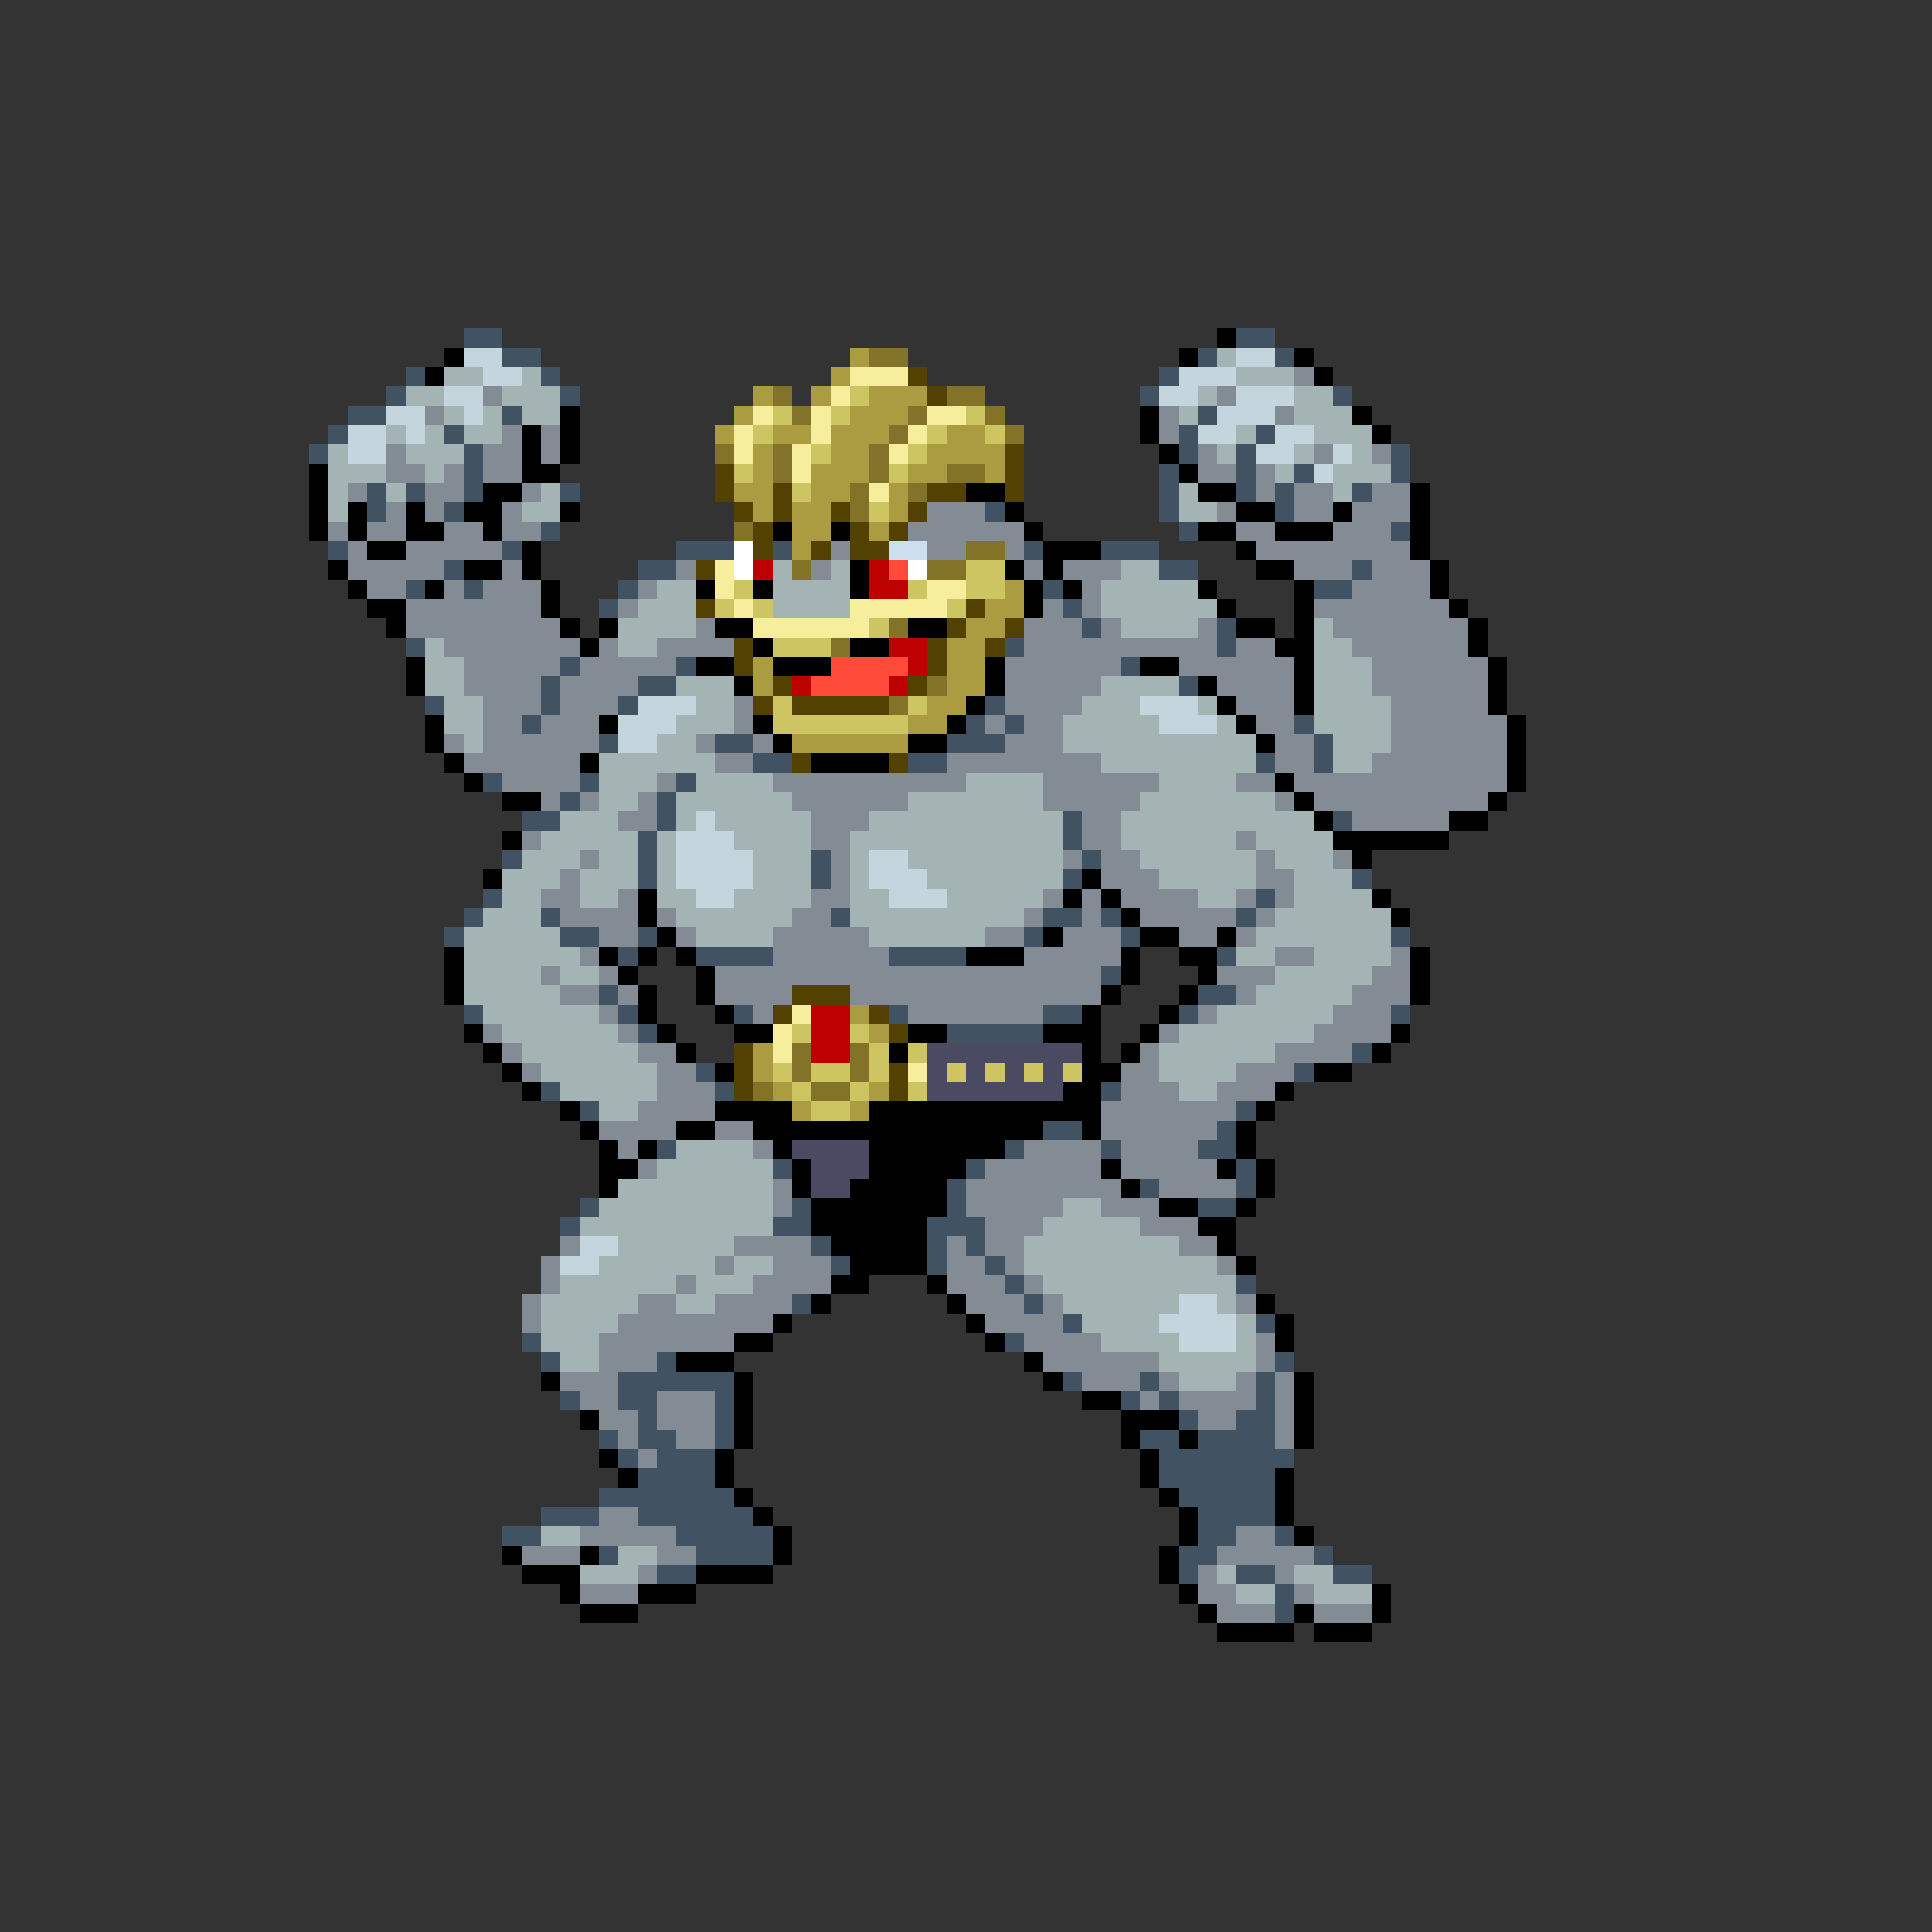 <svg width="100" height="100" viewBox="0 0 100 100" fill="none" xmlns="http://www.w3.org/2000/svg">
<rect x="0" y="0" width="100" height="100" fill="#333333" stroke="none"/>
<rect x="46" y="28" width="2" height="1" fill="#CDDEEE"/>
<path fill-rule="evenodd" clip-rule="evenodd" d="M39 28H38V30H39V28ZM48 29H47V30H48V29Z" fill="white"/>
<path fill-rule="evenodd" clip-rule="evenodd" d="M46 29H47V30H46V29ZM43 34H47V35H46V36H42V35H43V34Z" fill="#FF4A39"/>
<path fill-rule="evenodd" clip-rule="evenodd" d="M40 29H39V30H40V29ZM42 35H41V36H42V35ZM46 35H47V36H46V35ZM46 34H47V35H48V33H47H46V34ZM46 30H47V31H46H45V29H46V30ZM44 52H42V55H44V52Z" fill="#BD0000"/>
<path fill-rule="evenodd" clip-rule="evenodd" d="M47 19H48V20H47V19ZM48 20H49V21H48V20ZM37 24H38V26H37V24ZM39 27H38V26H39V27ZM40 27V29H39V27H40ZM40 27V25H41V27H40ZM37 29H36V30H37V29ZM36 31H37V32H36V31ZM39 33H38V35H39V33ZM40 35H41V36H40V35ZM40 36V37H39V36H40ZM41 36H46V37H41V36ZM41 39H42V40H41V39ZM41 51H44V52H41V51ZM41 52V53H40V52H41ZM39 54H38V57H39V54ZM46 52H45V53H46V54H47V53H46V52ZM47 55H46V57H47V55ZM43 26H44V27H43V26ZM44 29V27H45V28H46V29H45H44ZM47 28H46V27H47V28ZM48 26V27H47V26H48ZM48 26V25H50V26H48ZM42 28H43V29H42V28ZM50 31H51V32H50V31ZM49 33V32H50V33H49ZM48 35V33H49V35H48ZM48 35V36H47V35H48ZM52 33H51V34H52V33ZM52 33H53V32H52V33ZM52 23H53V26H52V23ZM47 39H46V40H47V39Z" fill="#524100"/>
<path fill-rule="evenodd" clip-rule="evenodd" d="M45 18H47V19H45V18ZM41 20H40V21H41V22H42V21H41V20ZM37 23H38V24H37V23ZM39 27H38V28H39V27ZM41 29H42V30H41V29ZM46 32H47V33H46V32ZM49 35H48V36H49V35ZM46 36H47V37H46V36ZM42 54H41V56H42V57H44V56H45V54H44V56H42V54ZM40 56H39V57H40V56ZM44 33H43V34H44V33ZM48 21H47V22H46V23H45V25H44V27H45V25H46V23H47V22H48V21ZM48 25H47V26H48V25ZM51 21H52V22H51V21ZM51 21H49V20H51V21ZM52 22H53V23H52V22ZM52 28V29H50V28H52ZM48 29H50V30H48V29ZM49 24H51V25H49V24ZM41 23H40V25H41V23Z" fill="#837329"/>
<path fill-rule="evenodd" clip-rule="evenodd" d="M45 18H44V19H43V20H42V21H43V20H44V19H45V18ZM39 20H40V21H39V20ZM38 22V21H39V22H38ZM38 22V23H37V22H38ZM51 22H49V23H48V24H47V25H46V27H45V28H46V27H47V25H48H49V24H51V25H52V23H51V22ZM53 30H52V31H51V32H50V33H49V36H48V37H47V38H41V39H47V38H49V37H50V36H51V33H52V32H53V31V30ZM39 34H40V36H39V34ZM45 52H44V53H45V54H46V53H45V52ZM39 54H40V56H39V54ZM41 57H40V56H41V57ZM41 57H42V58H41V57ZM44 57H45V58H44V57ZM45 57V56H46V57H45ZM40 22H42V23H40V22ZM39 23H40V27H39V26H38V25H39V23ZM42 26H41V29H42V28H43V26H44V25H45V23H46V22H47V21H48V20H47H46H45V21H44V22H43V24H42V26Z" fill="#AC9C41"/>
<path fill-rule="evenodd" clip-rule="evenodd" d="M45 20H44V21H43V22H44V21H45V20ZM50 21H51V22H50V21ZM51 22H52V23H51V22ZM49 31H50V32H49V31ZM50 31V29H52V31H50ZM38 30H39V31H38V30ZM38 31V32H37V31H38ZM39 31H40V32H39V31ZM47 36H48V37H47V36ZM47 37V38H41H40V36H41V37H47ZM42 53H41V54H42V53ZM41 55H40V56H41V57H42V58H44V57H45V56H46V54H45V53H44V54H45V56H44V55H42V56H41V55ZM42 56V57H44V56H42ZM47 54H48V55H47V54ZM48 56H47V57H48V56ZM49 55H50V56H49V55ZM52 55H51V56H52V55ZM53 55H54V56H53V55ZM56 55H55V56H56V55ZM40 33H43V34H40V33ZM46 32H45V33H46V32ZM47 30H48V31H47V30ZM49 22H48V23H47V24H46V25H47V24H48V23H49V22ZM45 26H46V27H45V26ZM43 23H42V24H43V23ZM41 25H42V26H41V25ZM41 21H40V22H39V23H40V22H41V21ZM39 24H38V25H39V24Z" fill="#CDC562"/>
<path fill-rule="evenodd" clip-rule="evenodd" d="M47 19H44V20H43V21H42V23H41V25H42V23H43V21H44V20H47V19ZM50 21H48V22H47V23H46V24H47V23H48V22H50V21ZM38 29H37V31H38V32H39V33H45V32H49V31H50V30H48V31H44V32H39V31H38V29ZM45 25H46V26H45V25ZM40 21H39V22H38V24H39V22H40V21ZM42 52H41V53H40V55H41V53H42V52ZM48 55H47V56H48V55Z" fill="#F6EE9C"/>
<path fill-rule="evenodd" clip-rule="evenodd" d="M24 18H26V19H27V20H25V19H24V18ZM25 20V21V22H24V21H23V20H25ZM20 21H22V22V23H21V22H20V21ZM20 22V24H18V22H20ZM32 64H30V65H29V66H31V65H32V64ZM60 68H61V67H63V68H64V70H63H61V69H60V68ZM33 36H36V37H35V38H34V39H32V37H33V36ZM37 42H36V43H35V46H36V47H38V46H39V44H38V43H37V42ZM47 44H45V46H46V47H49V46H48V45H47V44ZM59 36H62V37H63V38H60V37H59V36ZM69 23H70V24H69V23ZM69 24V25H68V24H69ZM68 22V23H67V24H65V23H66V22H68ZM64 20H67V21H66V22H64V23H62V22H63V21H64V20ZM64 19H61V20H60V21H62V20H64V19ZM64 19V18H66V19H64Z" fill="#C5D5DE"/>
<path fill-rule="evenodd" clip-rule="evenodd" d="M63 17H64V18H63V17ZM23 18H24V19H23V18ZM23 19V20H22V19H23ZM29 21H30V24H29V21ZM27 25V24V22H28V24H29V25H27ZM27 25V26H26V28H25V27H24V26H25V25H27ZM17 24H16V28H17V24ZM19 26H18V28H19V29H21V28H22H23V27H22V26H21V28H19V26ZM30 26H29V27H30V26ZM27 28H28V30H27V28ZM29 32H28V30H29V32ZM30 33H29V32H30V33ZM31 33V34H30V33H31ZM31 33V32H32V33H31ZM26 30V29H24V30H26ZM22 30H23V31H22V30ZM18 29H17V30H18V31H19V32H20V33H21V31H20H19V30H18V29ZM22 34H21V36H22V34ZM22 37H23V39H22V37ZM24 40H23V39H24V40ZM24 40H25V41H24V40ZM28 42V41H26V42H28ZM30 39H31V40H30V39ZM32 37H31V38H32V37ZM36 30H37V31H36V30ZM40 30H39V31H40V30ZM40 27H41V28H40V27ZM44 27H43V28H44V27ZM44 29H45V31H44V29ZM39 32H37V33H39V34H40V35H43V34H40V33H39V32ZM38 34V35H36V34H38ZM38 35V36H39V35H38ZM46 33V34H44V33H46ZM49 32H47V33H49V32ZM39 37H40V38H39V37ZM40 38H41V39H40V38ZM46 39V40H42V39H46ZM49 38H47V39H49V38ZM50 37V38H49V37H50ZM51 36H50V37H51V36ZM51 36V34H52V36H51ZM52 29H53V30H52V29ZM54 30V32H53V30H54ZM54 28V29V30H55V31H56V30H55V29H57V28H54ZM53 27H54V28H53V27ZM53 27V26H52V25H50V26H52V27H53ZM67 30V29H65V28H64V27H66V28H69V27H70V26H69V27H66V26H64V25H62V24H61V23H60V21H59V23H60V24H61V25H62V26H64V27H62V28H64V29H65V30H67ZM66 33H67V30H68V37H67V34H66V33ZM64 32H66V33H64V32ZM63 31H64V32H63V31ZM63 31H62V30H63V31ZM62 18H61V19H62V18ZM68 18H67V19H68V20H69V19H68V18ZM71 21H70V22H71V23H72V22H71V21ZM74 25H73V29H74V31H75V32H76V34H77V37H78V41H77V42H75V43H69V42H68V41H67V40H66V41H67V42H68V43H69V44H70V45H71V44H75V43H77V42H78V41H79V37H78V34H77V32H76V31H75V29H74V25ZM66 38H65V37H64V36H63V35H62V36H63V37H64V38H65V39H66V38ZM61 35V34H59V35H61ZM71 46H72V47H71V46ZM72 47H73V48H72V47ZM73 49H74V52H73V49ZM73 53H72V54H71V55H72V54H73V53ZM64 48H63V49H61V48H59V47H58V46H57V45H56V46H55V47H56V46H57V47H58V48H59V49H58V51H57V52H56V53H54V54H56V56H55V57H54H45V58H41V57H37V58H35V59H37V58H39V59H40V60H41V62H42V64H43V65H44V66H43V67H42V68H43V67H44H45V66H48V67H49V68H50V69H51V70H52V69H51V68H50V67H49V66H48V63H49V61H50V60H52V59H54V58H55H56V59H57V56H58V55H59V54H60V53H61V52H62V51H63V50V49H64V48ZM62 51H61V52H60V53H59V54H58V55H57V52H58V51H59V49H61V50H62V51ZM42 62V60H41V59H45V61H44V62H42ZM53 49H50V50H53V49ZM54 48H55V49H54V48ZM66 56H67V57H66V56ZM65 58V57H66V58H65ZM65 60V58H64V60H63V61H64V60H65ZM65 62V60H66V62H65ZM64 63V62H65V63H64ZM64 65V64V63H62V62H60V63H62V64H63V65H64ZM64 65H65V66H64V65ZM58 61H59V62H58V61ZM58 61H57V60H58V61ZM65 67H66V68H65V67ZM66 68H67V70H66V68ZM70 56V55H68V56H70ZM68 71H67V75H68V71ZM66 76H67V79H66V76ZM67 79H68V80H67V79ZM71 82H72V84H71V82ZM68 84H71V85H68V84ZM67 84V83H68V84H67ZM63 84H67V85H63V84ZM62 83H63V84H62V83ZM61 82H62V83H61V82ZM61 80V82H60V80H61ZM61 78H62V80H61V78ZM60 77H61V78H60V77ZM59 75H60V77H59V75ZM58 73V75H59V74H61V75H62V74H61V73H59H58ZM58 73H56V72H58V73ZM54 71H55V72H54V71ZM54 71H53V70H54V71ZM46 54H47V55H46V54ZM47 54V53H49V54H47ZM38 52H37V50H36V49H35V48H34V46H33V48H34V49H33V50H32V49H31V50H32V51H33V53H34V54H35V55H36V54H35V53H34V51H33V50H34V49H35V50H36V52H37V53H38V54H40V53H38V52ZM37 55H38V56H37V55ZM40 68H41V69H40V68ZM38 70V69H40V70H38ZM38 71H35V70H38V71ZM38 75V71H39V75H38ZM38 77H37V75H38V77ZM39 78H38V77H39V78ZM40 79H39V78H40V79ZM40 81V79H41V81H40ZM36 82V81H40V82H36ZM33 83V82H36V83H33ZM30 83H33V84H30V83ZM27 81V82H29V83H30V82V81H31V80H30V81H27ZM27 81H26V80H27V81ZM32 76H33V77H32V76ZM32 76H31V75H32V76ZM30 73H31V74H30V73ZM29 71H28V72H29V71ZM34 59H33V60H32V59H31V58H30V57H29V58H30V59H31V62H32V61H33V60H34V59ZM28 56H27V55H26V54H25V53H24V54H25V55H26V56H27V57H28V56ZM24 49H23V52H24V49ZM25 45H26V46H25V45ZM27 43H26V44H27V43Z" fill="black"/>
<path fill-rule="evenodd" clip-rule="evenodd" d="M48 54H49H56V55H55V56V57H49H48V54ZM49 56H50V55H49V56ZM51 56H52V55H51V56ZM53 56H54V55H53V56ZM41 59H42H44H45V61H44V62H42V60H41V59Z" fill="#4A4A62"/>
<path fill-rule="evenodd" clip-rule="evenodd" d="M66 17H64V18H66V19H67V18H66V17ZM63 18H62V19H63V18ZM60 19H61V20H60V19ZM60 20V21H59V20H60ZM62 21H63V22H62V21ZM61 24V22H62V24H61ZM61 27H60V24H61V27ZM61 27H62V28H61V27ZM66 22H65V23H64V26H65V23H66V22ZM67 24H68V25H67V24ZM67 25V27H66V25H67ZM71 25H70V26H71V25ZM28 27H29V28H28V27ZM17 28H18V29H17V28ZM32 30H33V31H32V30ZM32 31V32H31V31H32ZM35 29V30H33V29H35ZM35 29H38V28H35V29ZM35 34H36V35H35V34ZM33 36V35H35V36H33ZM33 36V37H32V36H33ZM31 38H32V39H31V38ZM30 40H31V41H30V40ZM29 42V41H30V42H29ZM29 42V43H27V42H29ZM27 44H26V45H27V44ZM25 46H26V47H25V46ZM24 48V47H25V48H24ZM24 48V49H23V48H24ZM31 51H32V52H31V51ZM33 53H32V52H33V53ZM33 53H34V54H33V53ZM38 52H39V53H38V52ZM29 56H28V57H29V56ZM30 57H31V58H30V57ZM35 59H34V60H35V59ZM40 60H41V61H40V60ZM42 62H41V63H40V64H42V65H43V66H44V65H43V64H42V63V62ZM41 67H42V68H41V67ZM28 69H27V70H28V71H29V70H28V69ZM35 70H34V71H32V73H33V75H32V74H31V75H32V76H33V77H31V78H28V79H26V80H28V79H31V78H33V79H35V80H36V81H34V82H36V81H40V79H39V78H38V77H37V75H38V72V71H35V70ZM37 75H35V74H34V73V72H35H37V75ZM33 76V75H34V76H33ZM32 80H31V81H32V80ZM30 72H29V73H30V72ZM30 62H31V63H30V62ZM29 63H30V64H29V63ZM37 55H36V56H37V57H38V56H37V55ZM25 52H24V53H25V52ZM28 47H29V48H28V47ZM29 49V48H31V49H29ZM33 49H32V50H33V49ZM33 49H34V48H33V49ZM26 40H25V41H26V40ZM43 47H44V48H43V47ZM36 40H35V41H34V43H33V46H34V43H35V41H36V40ZM30 34H29V35H28V37H27V38H28V37H29V35H30V34ZM23 36H22V37H23V36ZM21 33H22V34H21V33ZM22 30H21V31H22V30ZM24 29H23V30H24V31H25V30H24V29ZM27 28H26V29H27V28ZM37 38H39V39H37V38ZM39 40V39H41V40H39ZM40 49H36V50H40V49ZM42 44H43V46H42V44ZM50 49H46V50H50V49ZM46 52H47V53H46V52ZM54 53H49V54H54V53ZM54 53H56V52H54V53ZM54 48H53V49H54V48ZM54 48H56V47H54V48ZM56 45H55V46H56V45ZM56 44H57V45H56V44ZM56 44V42H55V44H56ZM57 47H58V48H57V47ZM58 48H59V49H58V48ZM57 50H58V51H57V50ZM71 82V81H69V80H68V81H69V82H71ZM67 79H66V76H67V75H66V73V71H67V70H66V71H65V73H64V74H62V73H61V72H60V71H59V72H58V73H59V72H60V73H61V74H59V75H60V77H61V78H62V80H61V82H62V81H63V80H64V79H66V80H67V79ZM61 74H62V75H61V74ZM66 82H67V84H66V82ZM66 81V82H64V81H66ZM65 68H66V69H65V68ZM56 71H55V72H56V71ZM55 68H56V69H55V68ZM53 69H52V70H53V69ZM53 67H54V68H53V67ZM53 66V67H52V66H53ZM51 65H52V66H51V65ZM50 61V63H51V65H50V64H49V66H48V63H49V61H50ZM50 61V60H51V61H50ZM53 59H52V60H53V59ZM54 58H56V59H54V58ZM58 59H57V60H58V59ZM59 61H60V62H59V61ZM65 66H64V67H65V66ZM64 62V63H62V62H64ZM64 60H65V62H64V60ZM64 58V60H63H62V59H63V58H64ZM64 58H65V57H64V58ZM57 56H58V57H57V56ZM67 55H68V56H67V55ZM71 54H70V55H71V54ZM72 52H73V53H72V52ZM73 48H72V49H73V48ZM70 45H71V46H70V45ZM66 46H65V47H64V48H65V47H66V46ZM64 49H63V50H64V49ZM61 52H62V53H61V52ZM62 52V51H64V52H62ZM69 42H70V43H69V42ZM66 39H65V40H66V39ZM67 37H68V38H67V37ZM68 38H69V40H68V38ZM63 32H64V34H63V32ZM62 35H61V36H62V35ZM58 34H59V35H58V34ZM71 29H70V30H68V31H70V30H71V29ZM72 27H73V28H72V27ZM70 20H69V21H70V20ZM73 23H72V25H73V23ZM60 29H62V30H60V29ZM60 28V29H57V28H60ZM47 39H49V40H47V39ZM51 37V38H52V39H49V38H50V37H51ZM52 37V36H51V37H52ZM52 37V38H53V37H52ZM53 33H52V34H53V33ZM56 32H57V33H56V32ZM56 31V32H55V31H56ZM55 31H54V30H55V31ZM54 28H53V29H54V28ZM51 26H52V27H51V26ZM41 28H40V29H41V28ZM16 23H17V24H16V23ZM18 22H17V23H18V22ZM20 21V22H18V21H20ZM21 20H22V19H21V20ZM21 20H20V21H21V20ZM24 22H23V23H24V26H23V27H24V26H25V23H24V22ZM21 25H22V26H21V25ZM29 25H30V26H29V25ZM27 21H26V22H27V21ZM29 20H30V21H29V20ZM29 19V20H28V19H29ZM28 18V19H26V18H28ZM19 25H20V27H19V25ZM26 17H24V18H26V17Z" fill="#415262"/>
<rect x="27" y="80" width="3" height="1" fill="#838B94"/>
<rect x="30" y="82" width="3" height="1" fill="#838B94"/>
<rect x="33" y="81" width="1" height="1" fill="#838B94"/>
<rect x="34" y="80" width="2" height="1" fill="#838B94"/>
<rect x="33" y="79" width="2" height="1" fill="#838B94"/>
<rect x="30" y="79" width="1" height="1" fill="#838B94"/>
<rect x="31" y="78" width="2" height="2" fill="#838B94"/>
<rect x="34" y="72" width="1" height="2" fill="#838B94"/>
<rect x="35" y="72" width="2" height="3" fill="#838B94"/>
<rect x="33" y="75" width="1" height="1" fill="#838B94"/>
<rect x="32" y="73" width="1" height="2" fill="#838B94"/>
<rect x="30" y="71" width="2" height="2" fill="#838B94"/>
<rect x="29" y="71" width="1" height="1" fill="#838B94"/>
<rect x="31" y="73" width="1" height="1" fill="#838B94"/>
<rect x="27" y="67" width="1" height="2" fill="#838B94"/>
<rect x="28" y="65" width="1" height="2" fill="#838B94"/>
<rect x="29" y="64" width="1" height="1" fill="#838B94"/>
<rect x="35" y="66" width="1" height="1" fill="#838B94"/>
<rect x="37" y="65" width="1" height="1" fill="#838B94"/>
<rect x="31" y="69" width="3" height="2" fill="#838B94"/>
<rect x="33" y="67" width="2" height="2" fill="#838B94"/>
<rect x="32" y="68" width="1" height="1" fill="#838B94"/>
<rect x="34" y="69" width="1" height="1" fill="#838B94"/>
<rect x="35" y="68" width="3" height="2" fill="#838B94"/>
<rect x="37" y="67" width="1" height="1" fill="#838B94"/>
<rect x="38" y="67" width="1" height="2" fill="#838B94"/>
<rect x="39" y="66" width="1" height="3" fill="#838B94"/>
<rect x="42" y="65" width="1" height="2" fill="#838B94"/>
<rect x="40" y="67" width="1" height="1" fill="#838B94"/>
<rect x="40" y="64" width="2" height="3" fill="#838B94"/>
<rect x="38" y="64" width="2" height="1" fill="#838B94"/>
<rect x="40" y="61" width="1" height="2" fill="#838B94"/>
<rect x="39" y="59" width="1" height="1" fill="#838B94"/>
<rect x="37" y="58" width="2" height="1" fill="#838B94"/>
<rect x="33" y="60" width="1" height="1" fill="#838B94"/>
<rect x="31" y="58" width="1" height="1" fill="#838B94"/>
<rect x="32" y="58" width="1" height="2" fill="#838B94"/>
<rect x="33" y="57" width="2" height="2" fill="#838B94"/>
<rect x="35" y="56" width="2" height="2" fill="#838B94"/>
<rect x="35" y="55" width="1" height="1" fill="#838B94"/>
<rect x="34" y="54" width="1" height="3" fill="#838B94"/>
<rect x="33" y="54" width="1" height="1" fill="#838B94"/>
<rect x="27" y="55" width="1" height="1" fill="#838B94"/>
<rect x="26" y="54" width="1" height="1" fill="#838B94"/>
<rect x="25" y="53" width="1" height="1" fill="#838B94"/>
<rect x="28" y="50" width="1" height="1" fill="#838B94"/>
<rect x="30" y="49" width="1" height="1" fill="#838B94"/>
<rect x="31" y="50" width="1" height="1" fill="#838B94"/>
<rect x="32" y="51" width="1" height="1" fill="#838B94"/>
<rect x="31" y="52" width="1" height="1" fill="#838B94"/>
<rect x="32" y="53" width="1" height="1" fill="#838B94"/>
<rect x="29" y="51" width="2" height="1" fill="#838B94"/>
<rect x="32" y="46" width="1" height="1" fill="#838B94"/>
<rect x="31" y="47" width="2" height="2" fill="#838B94"/>
<rect x="29" y="47" width="2" height="1" fill="#838B94"/>
<rect x="28" y="46" width="2" height="1" fill="#838B94"/>
<rect x="29" y="45" width="1" height="1" fill="#838B94"/>
<rect x="30" y="44" width="1" height="1" fill="#838B94"/>
<rect x="27" y="43" width="1" height="1" fill="#838B94"/>
<rect x="30" y="41" width="1" height="1" fill="#838B94"/>
<rect x="32" y="42" width="2" height="1" fill="#838B94"/>
<rect x="33" y="41" width="1" height="1" fill="#838B94"/>
<rect x="34" y="40" width="1" height="1" fill="#838B94"/>
<rect x="36" y="38" width="1" height="1" fill="#838B94"/>
<rect x="37" y="39" width="2" height="1" fill="#838B94"/>
<rect x="39" y="38" width="1" height="1" fill="#838B94"/>
<rect x="38" y="36" width="1" height="2" fill="#838B94"/>
<rect x="34" y="47" width="1" height="1" fill="#838B94"/>
<rect x="35" y="48" width="1" height="1" fill="#838B94"/>
<rect x="23" y="38" width="1" height="1" fill="#838B94"/>
<rect x="28" y="41" width="1" height="1" fill="#838B94"/>
<rect x="26" y="38" width="4" height="3" fill="#838B94"/>
<rect x="24" y="39" width="2" height="1" fill="#838B94"/>
<rect x="25" y="38" width="1" height="1" fill="#838B94"/>
<rect x="30" y="38" width="1" height="1" fill="#838B94"/>
<rect x="28" y="37" width="3" height="1" fill="#838B94"/>
<rect x="29" y="35" width="2" height="2" fill="#838B94"/>
<rect x="31" y="34" width="2" height="2" fill="#838B94"/>
<rect x="33" y="34" width="2" height="1" fill="#838B94"/>
<rect x="34" y="33" width="4" height="1" fill="#838B94"/>
<rect x="36" y="32" width="1" height="1" fill="#838B94"/>
<rect x="35" y="29" width="1" height="1" fill="#838B94"/>
<rect x="33" y="30" width="1" height="1" fill="#838B94"/>
<rect x="32" y="31" width="1" height="1" fill="#838B94"/>
<rect x="31" y="33" width="1" height="1" fill="#838B94"/>
<rect x="30" y="34" width="1" height="1" fill="#838B94"/>
<rect x="31" y="36" width="1" height="1" fill="#838B94"/>
<rect x="29" y="33" width="1" height="1" fill="#838B94"/>
<rect x="28" y="32" width="1" height="3" fill="#838B94"/>
<rect x="25" y="30" width="3" height="7" fill="#838B94"/>
<rect x="25" y="37" width="2" height="1" fill="#838B94"/>
<rect x="24" y="34" width="1" height="2" fill="#838B94"/>
<rect x="23" y="31" width="2" height="3" fill="#838B94"/>
<rect x="21" y="31" width="2" height="2" fill="#838B94"/>
<rect x="23" y="30" width="1" height="1" fill="#838B94"/>
<rect x="26" y="29" width="1" height="1" fill="#838B94"/>
<rect x="26" y="26" width="1" height="2" fill="#838B94"/>
<rect x="27" y="27" width="1" height="1" fill="#838B94"/>
<rect x="27" y="25" width="1" height="1" fill="#838B94"/>
<rect x="26" y="22" width="1" height="1" fill="#838B94"/>
<rect x="25" y="20" width="1" height="1" fill="#838B94"/>
<rect x="22" y="21" width="1" height="1" fill="#838B94"/>
<rect x="21" y="24" width="1" height="1" fill="#838B94"/>
<rect x="18" y="25" width="1" height="1" fill="#838B94"/>
<rect x="17" y="27" width="1" height="1" fill="#838B94"/>
<rect x="19" y="27" width="1" height="1" fill="#838B94"/>
<rect x="19" y="29" width="2" height="2" fill="#838B94"/>
<rect x="21" y="28" width="2" height="2" fill="#838B94"/>
<rect x="23" y="27" width="2" height="2" fill="#838B94"/>
<rect x="25" y="28" width="1" height="1" fill="#838B94"/>
<rect x="18" y="28" width="1" height="2" fill="#838B94"/>
<rect x="20" y="26" width="1" height="2" fill="#838B94"/>
<rect x="20" y="23" width="1" height="2" fill="#838B94"/>
<rect x="22" y="25" width="1" height="2" fill="#838B94"/>
<rect x="23" y="24" width="1" height="2" fill="#838B94"/>
<rect x="28" y="22" width="1" height="2" fill="#838B94"/>
<rect x="25" y="23" width="2" height="2" fill="#838B94"/>
<rect x="42" y="29" width="1" height="1" fill="#838B94"/>
<rect x="43" y="28" width="1" height="1" fill="#838B94"/>
<rect x="47" y="27" width="1" height="1" fill="#838B94"/>
<rect x="48" y="26" width="2" height="3" fill="#838B94"/>
<rect x="50" y="26" width="1" height="2" fill="#838B94"/>
<rect x="52" y="27" width="1" height="2" fill="#838B94"/>
<rect x="51" y="27" width="1" height="1" fill="#838B94"/>
<rect x="53" y="29" width="1" height="1" fill="#838B94"/>
<rect x="55" y="29" width="3" height="1" fill="#838B94"/>
<rect x="56" y="30" width="1" height="2" fill="#838B94"/>
<rect x="40" y="40" width="1" height="1" fill="#838B94"/>
<rect x="41" y="40" width="1" height="2" fill="#838B94"/>
<rect x="42" y="40" width="2" height="4" fill="#838B94"/>
<rect x="43" y="44" width="1" height="3" fill="#838B94"/>
<rect x="37" y="50" width="4" height="2" fill="#838B94"/>
<rect x="39" y="52" width="1" height="1" fill="#838B94"/>
<rect x="40" y="48" width="1" height="2" fill="#838B94"/>
<rect x="41" y="47" width="2" height="4" fill="#838B94"/>
<rect x="43" y="48" width="2" height="3" fill="#838B94"/>
<rect x="45" y="49" width="1" height="2" fill="#838B94"/>
<rect x="44" y="51" width="2" height="1" fill="#838B94"/>
<rect x="46" y="50" width="1" height="2" fill="#838B94"/>
<rect x="47" y="50" width="7" height="3" fill="#838B94"/>
<rect x="54" y="49" width="3" height="3" fill="#838B94"/>
<rect x="56" y="46" width="1" height="3" fill="#838B94"/>
<rect x="57" y="48" width="1" height="2" fill="#838B94"/>
<rect x="55" y="48" width="1" height="1" fill="#838B94"/>
<rect x="53" y="49" width="1" height="1" fill="#838B94"/>
<rect x="51" y="48" width="2" height="1" fill="#838B94"/>
<rect x="53" y="47" width="1" height="1" fill="#838B94"/>
<rect x="54" y="46" width="1" height="1" fill="#838B94"/>
<rect x="42" y="46" width="1" height="1" fill="#838B94"/>
<rect x="44" y="42" width="1" height="1" fill="#838B94"/>
<rect x="44" y="40" width="3" height="2" fill="#838B94"/>
<rect x="47" y="40" width="3" height="1" fill="#838B94"/>
<rect x="49" y="39" width="3" height="1" fill="#838B94"/>
<rect x="51" y="37" width="1" height="1" fill="#838B94"/>
<rect x="52" y="38" width="1" height="2" fill="#838B94"/>
<rect x="52" y="34" width="1" height="3" fill="#838B94"/>
<rect x="53" y="32" width="2" height="7" fill="#838B94"/>
<rect x="53" y="39" width="1" height="1" fill="#838B94"/>
<rect x="54" y="39" width="3" height="3" fill="#838B94"/>
<rect x="57" y="40" width="2" height="2" fill="#838B94"/>
<rect x="56" y="42" width="2" height="2" fill="#838B94"/>
<rect x="57" y="44" width="2" height="2" fill="#838B94"/>
<rect x="59" y="46" width="2" height="2" fill="#838B94"/>
<rect x="61" y="47" width="2" height="2" fill="#838B94"/>
<rect x="55" y="44" width="1" height="1" fill="#838B94"/>
<rect x="59" y="45" width="1" height="1" fill="#838B94"/>
<rect x="58" y="46" width="1" height="1" fill="#838B94"/>
<rect x="59" y="40" width="1" height="1" fill="#838B94"/>
<rect x="61" y="46" width="1" height="1" fill="#838B94"/>
<rect x="55" y="32" width="1" height="5" fill="#838B94"/>
<rect x="54" y="31" width="1" height="1" fill="#838B94"/>
<rect x="56" y="33" width="1" height="3" fill="#838B94"/>
<rect x="57" y="32" width="1" height="3" fill="#838B94"/>
<rect x="58" y="33" width="3" height="1" fill="#838B94"/>
<rect x="61" y="33" width="2" height="2" fill="#838B94"/>
<rect x="62" y="32" width="1" height="1" fill="#838B94"/>
<rect x="64" y="33" width="2" height="1" fill="#838B94"/>
<rect x="63" y="34" width="4" height="2" fill="#838B94"/>
<rect x="65" y="36" width="2" height="2" fill="#838B94"/>
<rect x="64" y="36" width="1" height="1" fill="#838B94"/>
<rect x="64" y="40" width="2" height="1" fill="#838B94"/>
<rect x="66" y="41" width="1" height="1" fill="#838B94"/>
<rect x="64" y="43" width="1" height="1" fill="#838B94"/>
<rect x="65" y="44" width="1" height="2" fill="#838B94"/>
<rect x="66" y="45" width="1" height="2" fill="#838B94"/>
<rect x="64" y="46" width="1" height="1" fill="#838B94"/>
<rect x="65" y="47" width="1" height="1" fill="#838B94"/>
<rect x="64" y="48" width="1" height="1" fill="#838B94"/>
<rect x="63" y="47" width="1" height="1" fill="#838B94"/>
<rect x="69" y="44" width="1" height="1" fill="#838B94"/>
<rect x="64" y="51" width="1" height="1" fill="#838B94"/>
<rect x="62" y="52" width="1" height="1" fill="#838B94"/>
<rect x="60" y="53" width="1" height="1" fill="#838B94"/>
<rect x="66" y="71" width="1" height="4" fill="#838B94"/>
<rect x="65" y="69" width="1" height="2" fill="#838B94"/>
<rect x="64" y="71" width="1" height="2" fill="#838B94"/>
<rect x="62" y="72" width="2" height="2" fill="#838B94"/>
<rect x="61" y="72" width="1" height="1" fill="#838B94"/>
<rect x="60" y="71" width="1" height="1" fill="#838B94"/>
<rect x="59" y="72" width="1" height="1" fill="#838B94"/>
<rect x="59" y="70" width="1" height="1" fill="#838B94"/>
<rect x="64" y="67" width="1" height="1" fill="#838B94"/>
<rect x="63" y="65" width="1" height="1" fill="#838B94"/>
<rect x="53" y="66" width="1" height="1" fill="#838B94"/>
<rect x="56" y="70" width="3" height="2" fill="#838B94"/>
<rect x="54" y="69" width="2" height="2" fill="#838B94"/>
<rect x="51" y="67" width="2" height="2" fill="#838B94"/>
<rect x="49" y="65" width="2" height="2" fill="#838B94"/>
<rect x="49" y="64" width="1" height="1" fill="#838B94"/>
<rect x="51" y="66" width="1" height="1" fill="#838B94"/>
<rect x="50" y="67" width="1" height="1" fill="#838B94"/>
<rect x="53" y="68" width="1" height="2" fill="#838B94"/>
<rect x="54" y="67" width="1" height="2" fill="#838B94"/>
<rect x="56" y="69" width="1" height="1" fill="#838B94"/>
<rect x="52" y="65" width="1" height="1" fill="#838B94"/>
<rect x="51" y="60" width="2" height="5" fill="#838B94"/>
<rect x="50" y="61" width="1" height="2" fill="#838B94"/>
<rect x="53" y="63" width="1" height="1" fill="#838B94"/>
<rect x="53" y="59" width="2" height="4" fill="#838B94"/>
<rect x="55" y="59" width="2" height="3" fill="#838B94"/>
<rect x="57" y="61" width="1" height="2" fill="#838B94"/>
<rect x="58" y="62" width="2" height="1" fill="#838B94"/>
<rect x="59" y="63" width="3" height="1" fill="#838B94"/>
<rect x="61" y="64" width="2" height="1" fill="#838B94"/>
<rect x="60" y="61" width="4" height="1" fill="#838B94"/>
<rect x="62" y="60" width="1" height="1" fill="#838B94"/>
<rect x="58" y="57" width="4" height="4" fill="#838B94"/>
<rect x="58" y="55" width="2" height="2" fill="#838B94"/>
<rect x="57" y="57" width="1" height="2" fill="#838B94"/>
<rect x="59" y="54" width="1" height="1" fill="#838B94"/>
<rect x="60" y="56" width="1" height="1" fill="#838B94"/>
<rect x="62" y="57" width="1" height="2" fill="#838B94"/>
<rect x="63" y="56" width="1" height="2" fill="#838B94"/>
<rect x="66" y="54" width="1" height="2" fill="#838B94"/>
<rect x="64" y="55" width="2" height="2" fill="#838B94"/>
<rect x="63" y="50" width="3" height="1" fill="#838B94"/>
<rect x="66" y="49" width="2" height="1" fill="#838B94"/>
<rect x="67" y="54" width="1" height="1" fill="#838B94"/>
<rect x="68" y="53" width="2" height="2" fill="#838B94"/>
<rect x="70" y="51" width="2" height="3" fill="#838B94"/>
<rect x="69" y="52" width="1" height="1" fill="#838B94"/>
<rect x="71" y="50" width="1" height="1" fill="#838B94"/>
<rect x="72" y="49" width="1" height="3" fill="#838B94"/>
<rect x="66" y="38" width="2" height="2" fill="#838B94"/>
<rect x="67" y="40" width="1" height="1" fill="#838B94"/>
<rect x="68" y="40" width="2" height="2" fill="#838B94"/>
<rect x="70" y="40" width="5" height="3" fill="#838B94"/>
<rect x="75" y="34" width="2" height="8" fill="#838B94"/>
<rect x="72" y="31" width="3" height="9" fill="#838B94"/>
<rect x="70" y="30" width="2" height="4" fill="#838B94"/>
<rect x="72" y="29" width="2" height="2" fill="#838B94"/>
<rect x="70" y="26" width="2" height="3" fill="#838B94"/>
<rect x="67" y="28" width="3" height="2" fill="#838B94"/>
<rect x="67" y="25" width="2" height="2" fill="#838B94"/>
<rect x="68" y="31" width="1" height="1" fill="#838B94"/>
<rect x="69" y="31" width="1" height="2" fill="#838B94"/>
<rect x="71" y="34" width="1" height="2" fill="#838B94"/>
<rect x="71" y="39" width="1" height="1" fill="#838B94"/>
<rect x="77" y="37" width="1" height="4" fill="#838B94"/>
<rect x="75" y="32" width="1" height="2" fill="#838B94"/>
<rect x="71" y="29" width="1" height="1" fill="#838B94"/>
<rect x="72" y="28" width="1" height="1" fill="#838B94"/>
<rect x="69" y="27" width="1" height="1" fill="#838B94"/>
<rect x="63" y="26" width="1" height="1" fill="#838B94"/>
<rect x="63" y="24" width="1" height="1" fill="#838B94"/>
<rect x="63" y="20" width="1" height="1" fill="#838B94"/>
<rect x="66" y="21" width="1" height="1" fill="#838B94"/>
<rect x="67" y="19" width="1" height="1" fill="#838B94"/>
<rect x="68" y="23" width="1" height="1" fill="#838B94"/>
<rect x="71" y="23" width="1" height="1" fill="#838B94"/>
<rect x="71" y="25" width="1" height="1" fill="#838B94"/>
<rect x="72" y="25" width="1" height="2" fill="#838B94"/>
<rect x="65" y="24" width="1" height="2" fill="#838B94"/>
<rect x="62" y="23" width="1" height="2" fill="#838B94"/>
<rect x="60" y="21" width="1" height="2" fill="#838B94"/>
<rect x="64" y="27" width="2" height="1" fill="#838B94"/>
<rect x="65" y="28" width="2" height="1" fill="#838B94"/>
<rect x="68" y="83" width="3" height="1" fill="#838B94"/>
<rect x="67" y="82" width="1" height="1" fill="#838B94"/>
<rect x="63" y="83" width="3" height="1" fill="#838B94"/>
<rect x="62" y="82" width="2" height="1" fill="#838B94"/>
<rect x="62" y="81" width="1" height="1" fill="#838B94"/>
<rect x="63" y="80" width="1" height="1" fill="#838B94"/>
<rect x="64" y="79" width="2" height="2" fill="#838B94"/>
<rect x="66" y="80" width="2" height="1" fill="#838B94"/>
<rect x="66" y="81" width="1" height="1" fill="#838B94"/>
<path fill-rule="evenodd" clip-rule="evenodd" d="M64 18H63V19H64V20H67V22H68V23H67V24H66V25H67V24H68V23H70V24H69V25V26H70V25H72V24H71V23V22H70V21H69V20H67V19H64V18ZM28 19H27V20H26V21H25V22H24V21H23V20H25V19H23V20H21V21H23V22H22V23H21V22H20V23H21V24H22V25H23V24H24V23H26V22V21H27V22H29V20H28V19ZM24 23H23V22H24V23ZM36 30H34V31H33V32H32V34H34V33H36V30ZM22 36V34V33H23V34H24V36H25V38V39H24V38H23V36H22ZM36 35H38V38H36V39H37V40H40V41H41V42H42V47H41V48H40V49H36V48H35V47H34V43H35V46H36V47H38V46H39V44H38V43H37V42H36V43H35V41H36V40H34V41H33V42H32V43H33V46H32V47H31H30V45H31V44H30V45H29V46H28V48H29V49H30V50H31V51H30H29V50H28V51H29V52H31V53H32V54H33V55H34V57H33V58H31V57H29V56H28V55H27V54H26V53H25V52H24V51V48H25V47H26V45H27V44H28V43H29V42H31V39H33H34V38H35V37H36V36H35V35H36ZM35 60V59H37H39V60H40V64H38V65H37V66H38V65H40V66H39V67H37V68H35V67H36V66H35V67H33V68H32V69H31V70V71H29V70H28V67H29V66H31V65H32V64H30V63H31V62H32V61H34V60H35ZM57 62V63H59V64H60H61V65H63V66H64V68H63V67H61V68H60V69H61V70H64V68H65V71H64V72H61V71H60V70H57V69H56V68H55V67H54V66H53V64H54V63H55V62H57ZM28 80V79H30V80H28ZM32 80V81H30V82H33V81H34V80H32ZM64 81H63V82H64V83H66V82H64V81ZM69 82V81H67V82H68V83H71V82H69ZM43 30H41V29H40V30V32H44V30V29H43V30ZM54 40H50V41H47V42H45V43H44V48H45V49H51V48H53V47H54V46H55V42H54V40ZM46 46H45V44H47V45H48V46H49V47H46V46ZM63 53H61V54H60V56H61V57H63V56H64V55H65H66V54H68V53H69V52H70V51H71V50H72V47H71V46H70V45H69V43H68V42H66V41H64V40H65V38H64V37H63V36H62V37H63V38H60V37H59V36H61V35H59H57V36H56V37H55V39H57V40H60V41H59V42H58V44H59V45H60V46H62V47H64V46H65V44H66V45H67V47H66V48H65V49H64V50H65H66V51H65V52H63V53ZM66 50V49H68V50H66ZM65 44H64V43H65V44ZM72 36H71V34H70V33H69V32H68V34V36V38H69V39V40H71V39H72V36ZM58 32V33H62V32H63V31H62V30H60V29H58V30H57V32H58ZM20 25H21V26H20V25ZM18 25H20V24H18V23H17V27H18V25ZM28 26H27V27H28H29V25H28V26ZM64 22H65V23H64V22ZM63 23H64V24H63V23ZM62 26H63V27H62H61V25H62V26ZM62 21H61V22H62V21ZM62 20H63V21H62V20Z" fill="#A4B4B4"/>
</svg>
